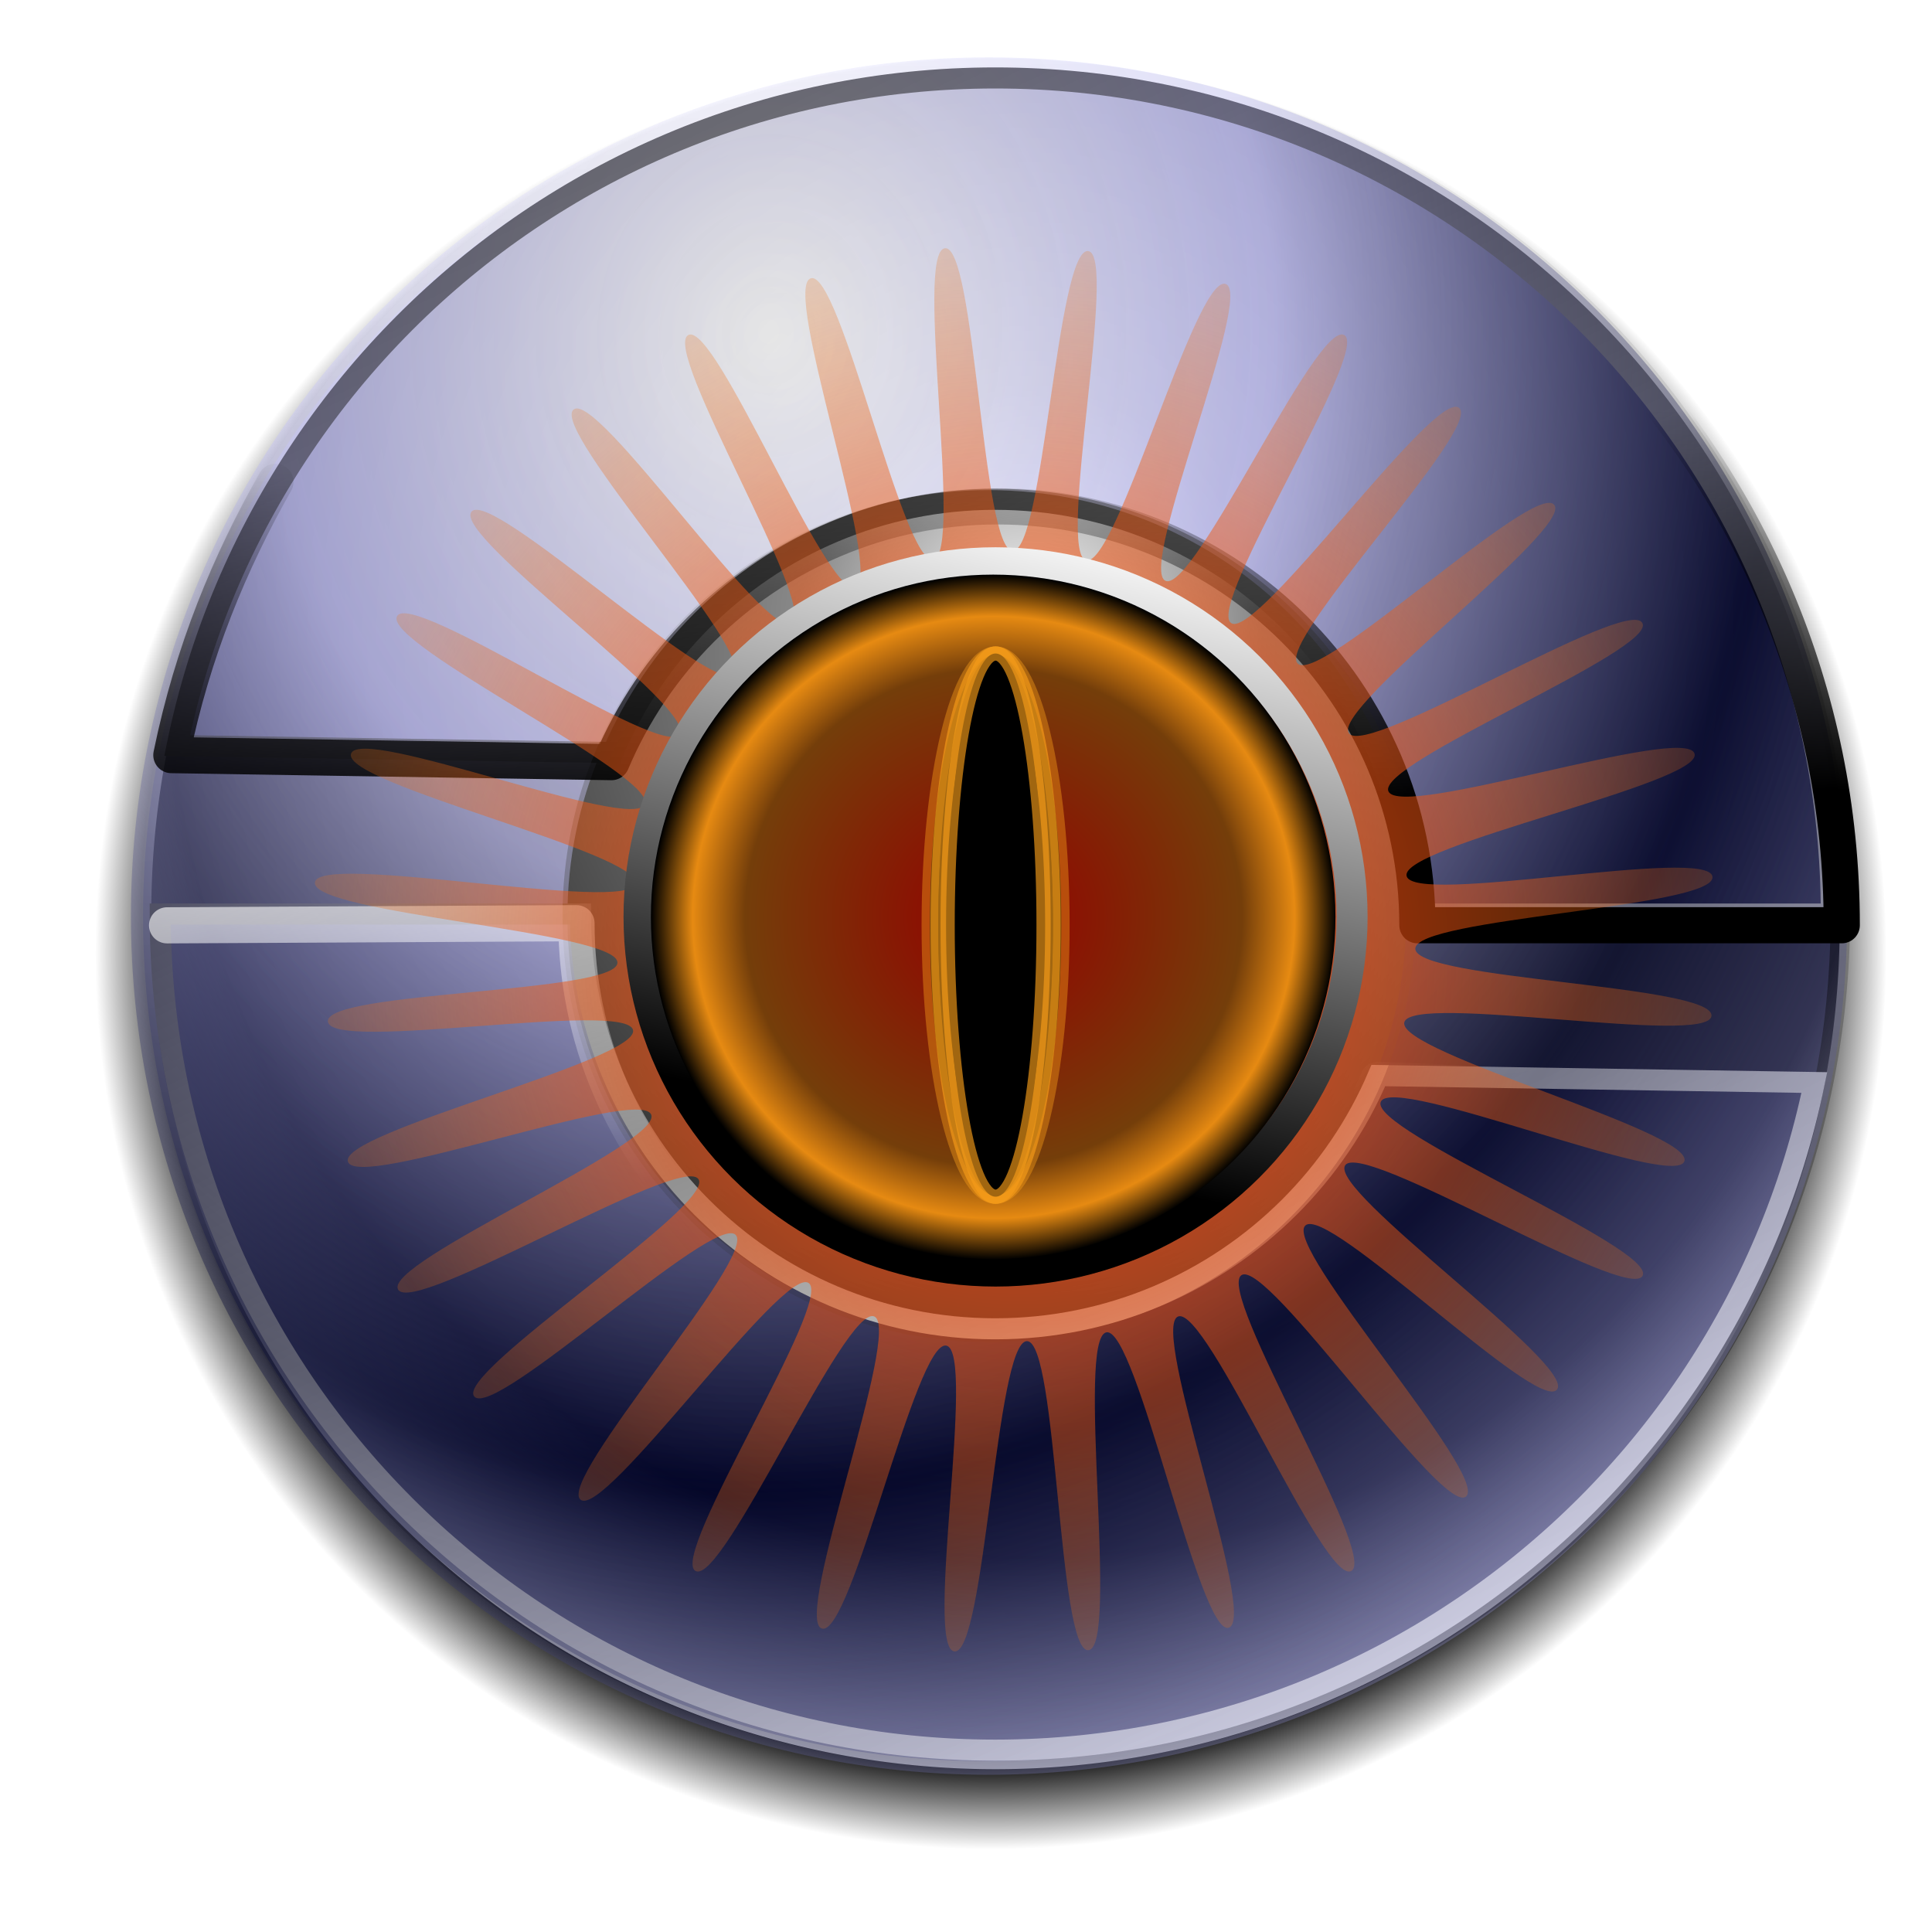<?xml version="1.0" encoding="UTF-8" standalone="no"?>
<!-- Created with Inkscape (http://www.inkscape.org/) -->

<svg
   xmlns:dc="http://purl.org/dc/elements/1.1/"
   xmlns:cc="http://creativecommons.org/ns#"
   xmlns:rdf="http://www.w3.org/1999/02/22-rdf-syntax-ns#"
   xmlns:svg="http://www.w3.org/2000/svg"
   xmlns="http://www.w3.org/2000/svg"
   xmlns:xlink="http://www.w3.org/1999/xlink"
   xmlns:sodipodi="http://sodipodi.sourceforge.net/DTD/sodipodi-0.dtd"
   xmlns:inkscape="http://www.inkscape.org/namespaces/inkscape"
   id="svg2"
   version="1.1"
   inkscape:version="0.91 r13725"
   width="256"
   height="256"
   sodipodi:docname="google-chrome.svg">
  <sodipodi:namedview
     pagecolor="#ffffff"
     bordercolor="#666666"
     borderopacity="1"
     objecttolerance="10"
     gridtolerance="10"
     guidetolerance="10"
     inkscape:pageopacity="0"
     inkscape:pageshadow="2"
     inkscape:window-width="1920"
     inkscape:window-height="1056"
     id="namedview4"
     showgrid="false"
     inkscape:zoom="3.5273438"
     inkscape:cx="128"
     inkscape:cy="128.2835"
     inkscape:window-x="0"
     inkscape:window-y="0"
     inkscape:window-maximized="1"
     inkscape:current-layer="svg2" />
  <defs
     id="defs6">
    <linearGradient
       inkscape:collect="always"
       id="linearGradient4232">
      <stop
         style="stop-color:#f52910;stop-opacity:1"
         offset="0"
         id="stop4234" />
      <stop
         style="stop-color:#eb7011;stop-opacity:0.229"
         offset="1"
         id="stop4236" />
    </linearGradient>
    <linearGradient
       inkscape:collect="always"
       id="linearGradient4300">
      <stop
         style="stop-color:#940000;stop-opacity:1;"
         offset="0"
         id="stop4302" />
      <stop
         id="stop4310"
         offset="0.726"
         style="stop-color:#743e0a;stop-opacity:1" />
      <stop
         id="stop4308"
         offset="0.879"
         style="stop-color:#e68a12;stop-opacity:1" />
      <stop
         style="stop-color:#000000;stop-opacity:1"
         offset="1"
         id="stop4304" />
    </linearGradient>
    <linearGradient
       inkscape:collect="always"
       id="linearGradient4290">
      <stop
         style="stop-color:#000000;stop-opacity:1;"
         offset="0"
         id="stop4292" />
      <stop
         id="stop4298"
         offset="0.898"
         style="stop-color:#000000;stop-opacity:1" />
      <stop
         style="stop-color:#000000;stop-opacity:0;"
         offset="1"
         id="stop4294" />
    </linearGradient>
    <linearGradient
       id="linearGradient3757-3">
      <stop
         style="stop-color:#ffffff;stop-opacity:1;"
         offset="0"
         id="stop4250" />
      <stop
         style="stop-color:#888888;stop-opacity:1;"
         offset="0.217"
         id="stop4252" />
      <stop
         id="stop4254"
         offset="0.806"
         style="stop-color:#000000;stop-opacity:1;" />
      <stop
         id="stop4256"
         offset="1"
         style="stop-color:#c4c4c4;stop-opacity:1;" />
    </linearGradient>
    <linearGradient
       id="linearGradient3857">
      <stop
         id="stop3859"
         offset="0"
         style="stop-color:#ffffff;stop-opacity:0;" />
      <stop
         id="stop3861"
         offset="1"
         style="stop-color:#ffffff;stop-opacity:1;" />
    </linearGradient>
    <linearGradient
       id="linearGradient3851">
      <stop
         id="stop3853"
         offset="0"
         style="stop-color:#000000;stop-opacity:1;" />
      <stop
         id="stop3855"
         offset="1"
         style="stop-color:#000000;stop-opacity:0;" />
    </linearGradient>
    <linearGradient
       id="linearGradient3807">
      <stop
         style="stop-color:#000000;stop-opacity:1;"
         offset="0"
         id="stop3809" />
      <stop
         style="stop-color:#ffffff;stop-opacity:1;"
         offset="1"
         id="stop3811" />
    </linearGradient>
    <linearGradient
       id="linearGradient3789">
      <stop
         id="stop3795"
         offset="0"
         style="stop-color:#ffffff;stop-opacity:0.452;" />
      <stop
         style="stop-color:#c2c1f8;stop-opacity:0.42;"
         offset="0.5"
         id="stop3873" />
      <stop
         id="stop3797"
         offset="1"
         style="stop-color:#040733;stop-opacity:0.389;" />
    </linearGradient>
    <linearGradient
       id="linearGradient3757">
      <stop
         id="stop3767"
         offset="0"
         style="stop-color:#ffffff;stop-opacity:1;" />
      <stop
         id="stop3765"
         offset="0.217"
         style="stop-color:#888888;stop-opacity:1;" />
      <stop
         style="stop-color:#000000;stop-opacity:1;"
         offset="0.806"
         id="stop3771" />
      <stop
         style="stop-color:#c4c4c4;stop-opacity:1;"
         offset="1"
         id="stop3761" />
    </linearGradient>
    <linearGradient
       y2="-7.034"
       x2="11.61"
       y1="-6.253"
       x1="9.41"
       spreadMethod="reflect"
       gradientUnits="userSpaceOnUse"
       id="linearGradient3381"
       xlink:href="#linearGradient3370"
       inkscape:collect="always" />
    <linearGradient
       y2="-7.034"
       x2="11.61"
       y1="-6.253"
       x1="9.41"
       spreadMethod="reflect"
       gradientUnits="userSpaceOnUse"
       id="linearGradient3378"
       xlink:href="#linearGradient3370"
       inkscape:collect="always" />
    <inkscape:perspective
       sodipodi:type="inkscape:persp3d"
       inkscape:vp_x="0 : 526.18109 : 1"
       inkscape:vp_y="0 : 1000 : 0"
       inkscape:vp_z="744.09448 : 526.18109 : 1"
       inkscape:persp3d-origin="372.04724 : 350.78739 : 1"
       id="perspective10" />
    <linearGradient
       id="linearGradient3370">
      <stop
         id="stop3372"
         offset="0"
         style="stop-color:#000000;stop-opacity:1;" />
      <stop
         id="stop3374"
         offset="1"
         style="stop-color:#ffffff;stop-opacity:1;" />
    </linearGradient>
    <radialGradient
       inkscape:collect="always"
       xlink:href="#linearGradient3789"
       id="radialGradient4557"
       gradientUnits="userSpaceOnUse"
       gradientTransform="matrix(-0.402,7.379,-6.416,-0.349,169.466,350.272)"
       spreadMethod="reflect"
       cx="-40.248"
       cy="13.752"
       fx="-40.248"
       fy="13.752"
       r="21.421" />
    <linearGradient
       inkscape:collect="always"
       xlink:href="#linearGradient3807"
       id="linearGradient4559"
       gradientUnits="userSpaceOnUse"
       gradientTransform="matrix(4.903,0,0,4.903,-300.655,-0.477)"
       x1="90.793"
       y1="51.241"
       x2="90.075"
       y2="0.933" />
    <radialGradient
       inkscape:collect="always"
       xlink:href="#linearGradient3757"
       id="radialGradient4561"
       gradientUnits="userSpaceOnUse"
       gradientTransform="matrix(-0.009,1.356,-1.266,-0.008,-17.625,62.585)"
       spreadMethod="reflect"
       cx="-34.828"
       cy="8.745"
       fx="-34.828"
       fy="8.745"
       r="21.421" />
    <radialGradient
       inkscape:collect="always"
       xlink:href="#linearGradient3789"
       id="radialGradient4563"
       gradientUnits="userSpaceOnUse"
       gradientTransform="matrix(-0.402,7.379,-6.416,-0.349,169.466,350.982)"
       spreadMethod="reflect"
       cx="-40.248"
       cy="13.752"
       fx="-40.248"
       fy="13.752"
       r="21.421" />
    <radialGradient
       inkscape:collect="always"
       xlink:href="#linearGradient3757"
       id="radialGradient4565"
       gradientUnits="userSpaceOnUse"
       gradientTransform="matrix(-0.009,1.356,-1.266,-0.008,-17.625,62.585)"
       spreadMethod="reflect"
       cx="-34.828"
       cy="8.745"
       fx="-34.828"
       fy="8.745"
       r="21.421" />
    <linearGradient
       inkscape:collect="always"
       xlink:href="#linearGradient3807"
       id="linearGradient4567"
       gradientUnits="userSpaceOnUse"
       x1="-33.78"
       y1="35.644"
       x2="-25.185"
       y2="-1.529" />
    <radialGradient
       inkscape:collect="always"
       xlink:href="#linearGradient3789"
       id="radialGradient4569"
       gradientUnits="userSpaceOnUse"
       gradientTransform="matrix(-0.398,7.307,-6.354,-0.346,169.37,349.677)"
       spreadMethod="reflect"
       cx="-40.248"
       cy="13.752"
       fx="-40.248"
       fy="13.752"
       r="21.421" />
    <linearGradient
       inkscape:collect="always"
       xlink:href="#linearGradient3807"
       id="linearGradient4571"
       gradientUnits="userSpaceOnUse"
       gradientTransform="matrix(4.855,0,0,4.855,-296.178,2.339)"
       x1="72.379"
       y1="5.655"
       x2="93.336"
       y2="49.717" />
    <radialGradient
       inkscape:collect="always"
       xlink:href="#linearGradient3789"
       id="radialGradient4573"
       gradientUnits="userSpaceOnUse"
       gradientTransform="matrix(-0.409,7.504,-6.525,-0.355,170.497,353.745)"
       spreadMethod="reflect"
       cx="-40.248"
       cy="13.752"
       fx="-40.248"
       fy="13.752"
       r="21.421" />
    <linearGradient
       inkscape:collect="always"
       xlink:href="#linearGradient3851"
       id="linearGradient4575"
       gradientUnits="userSpaceOnUse"
       gradientTransform="matrix(4.903,0,0,4.903,-300.342,1.09)"
       x1="86.893"
       y1="23.109"
       x2="86.558"
       y2="12.25" />
    <linearGradient
       inkscape:collect="always"
       xlink:href="#linearGradient3857"
       id="linearGradient4577"
       gradientUnits="userSpaceOnUse"
       gradientTransform="matrix(4.903,0,0,4.903,-300.342,1.404)"
       x1="87.148"
       y1="32.188"
       x2="85.216"
       y2="16.981" />
    <linearGradient
       inkscape:collect="always"
       xlink:href="#linearGradient3857"
       id="linearGradient4599"
       gradientUnits="userSpaceOnUse"
       gradientTransform="matrix(4.698,0,0,4.698,-277.899,-0.137)"
       x1="87.148"
       y1="32.188"
       x2="85.216"
       y2="16.981" />
    <linearGradient
       inkscape:collect="always"
       xlink:href="#linearGradient3851"
       id="linearGradient4602"
       gradientUnits="userSpaceOnUse"
       gradientTransform="matrix(4.698,0,0,4.698,-277.899,-0.438)"
       x1="86.893"
       y1="23.109"
       x2="86.558"
       y2="12.25" />
    <radialGradient
       inkscape:collect="always"
       xlink:href="#linearGradient3789"
       id="radialGradient4605"
       gradientUnits="userSpaceOnUse"
       gradientTransform="matrix(-0.392,7.191,-6.253,-0.341,172.091,338.08)"
       spreadMethod="reflect"
       cx="-40.248"
       cy="13.752"
       fx="-40.248"
       fy="13.752"
       r="21.421" />
    <radialGradient
       inkscape:collect="always"
       xlink:href="#linearGradient3789"
       id="radialGradient4608"
       gradientUnits="userSpaceOnUse"
       gradientTransform="matrix(-0.381,7.002,-6.088,-0.332,171.899,332.11)"
       spreadMethod="reflect"
       cx="-40.248"
       cy="13.752"
       fx="-40.248"
       fy="13.752"
       r="21.421" />
    <linearGradient
       inkscape:collect="always"
       xlink:href="#linearGradient3807"
       id="linearGradient4610"
       gradientUnits="userSpaceOnUse"
       gradientTransform="matrix(4.653,0,0,4.653,-274.205,-0.721)"
       x1="72.379"
       y1="5.655"
       x2="93.336"
       y2="49.717" />
    <radialGradient
       inkscape:collect="always"
       xlink:href="#linearGradient3789"
       id="radialGradient4614"
       gradientUnits="userSpaceOnUse"
       gradientTransform="matrix(-0.385,7.071,-6.148,-0.335,171.103,334.544)"
       spreadMethod="reflect"
       cx="-40.248"
       cy="13.752"
       fx="-40.248"
       fy="13.752"
       r="21.421" />
    <radialGradient
       inkscape:collect="always"
       xlink:href="#linearGradient3789"
       id="radialGradient4618"
       gradientUnits="userSpaceOnUse"
       gradientTransform="matrix(-0.385,7.071,-6.148,-0.335,172.287,334.16)"
       spreadMethod="reflect"
       cx="-40.248"
       cy="13.752"
       fx="-40.248"
       fy="13.752"
       r="21.421" />
    <linearGradient
       inkscape:collect="always"
       xlink:href="#linearGradient3807"
       id="linearGradient4620"
       gradientUnits="userSpaceOnUse"
       gradientTransform="matrix(4.698,0,0,4.698,-278.199,-1.94)"
       x1="90.793"
       y1="51.241"
       x2="90.075"
       y2="0.933" />
    <radialGradient
       inkscape:collect="always"
       xlink:href="#linearGradient3757"
       id="radialGradient4631"
       gradientUnits="userSpaceOnUse"
       gradientTransform="matrix(-0.009,1.356,-1.266,-0.008,-17.625,62.585)"
       spreadMethod="reflect"
       cx="-34.828"
       cy="8.745"
       fx="-34.828"
       fy="8.745"
       r="21.421" />
    <linearGradient
       inkscape:collect="always"
       xlink:href="#linearGradient3807"
       id="linearGradient4246"
       gradientUnits="userSpaceOnUse"
       x1="-33.78"
       y1="35.644"
       x2="-25.185"
       y2="-1.529"
       gradientTransform="matrix(2.206,0,0,2.191,196.296,72.261)" />
    <radialGradient
       inkscape:collect="always"
       xlink:href="#linearGradient4290"
       id="radialGradient4296"
       cx="133.053"
       cy="125.83"
       fx="133.053"
       fy="125.83"
       r="116.583"
       gradientTransform="matrix(1.018,0,0,1.018,-4.14,-1.727)"
       gradientUnits="userSpaceOnUse" />
    <radialGradient
       inkscape:collect="always"
       xlink:href="#linearGradient4300"
       id="radialGradient4306"
       cx="131.621"
       cy="121.495"
       fx="131.621"
       fy="121.495"
       r="42.486"
       gradientUnits="userSpaceOnUse"
       gradientTransform="matrix(1.068,0,0,1.068,-8.909,-8.205)" />
    <radialGradient
       inkscape:collect="always"
       xlink:href="#linearGradient4232"
       id="radialGradient4238"
       cx="134.946"
       cy="126.157"
       fx="134.946"
       fy="126.157"
       r="92.414"
       gradientUnits="userSpaceOnUse" />
    <filter
       inkscape:collect="always"
       style="color-interpolation-filters:sRGB"
       id="filter4240"
       x="-0.012"
       width="1.024"
       y="-0.012"
       height="1.024">
      <feGaussianBlur
         inkscape:collect="always"
         stdDeviation="0.928"
         id="feGaussianBlur4242" />
    </filter>
  </defs>
  <path
     id="path4536"
     d="m 131.198,7.69 c -65.558,0 -118.576,53.173 -118.576,118.731 0,65.558 53.018,118.731 118.576,118.731 65.558,0 118.731,-53.173 118.731,-118.731 0,-65.558 -53.173,-118.731 -118.731,-118.731 z m 0,59.833 c 32.55,0 59.054,26.348 59.054,58.898 0,32.55 -26.504,58.898 -59.054,58.898 -32.55,0 -58.898,-26.348 -58.898,-58.898 0,-32.55 26.348,-58.898 58.898,-58.898 z"
     style="fill:url(#radialGradient4296);fill-opacity:1;stroke:none"
     inkscape:connector-curvature="0" />
  <path
     id="path3865"
     d="m 131.867,9.219 c -61.773,0 -111.729,50.103 -111.729,111.876 0,61.773 49.956,111.876 111.729,111.876 61.773,0 111.876,-50.103 111.876,-111.876 0,-61.773 -50.103,-111.876 -111.876,-111.876 z m 0,56.379 c 30.67,0 55.644,24.827 55.644,55.498 0,30.67 -24.974,55.498 -55.644,55.498 -30.67,0 -55.498,-24.827 -55.498,-55.498 0,-30.67 24.827,-55.498 55.498,-55.498 z"
     style="fill:url(#radialGradient4618);fill-opacity:1;stroke:url(#linearGradient4620);stroke-width:2.819;stroke-miterlimit:4;stroke-dasharray:none"
     inkscape:connector-curvature="0" />
  <path
     sodipodi:type="arc"
     style="fill:url(#radialGradient4631);fill-opacity:1;stroke:none"
     id="path3755"
     sodipodi:cx="-29.189789"
     sodipodi:cy="22.472809"
     sodipodi:rx="21.420643"
     sodipodi:ry="21.420643"
     d="m -7.769,22.473 a 21.421,21.421 0 1 1 -42.841,0 21.421,21.421 0 1 1 42.841,0 z"
     transform="matrix(5.222,0,0,5.222,284.334,4.447)" />
  <path
     style="fill:url(#radialGradient4614);fill-opacity:1;stroke:none"
     d="m 130.683,9.603 c -61.773,0 -111.729,50.103 -111.729,111.876 0,61.773 49.956,111.876 111.729,111.876 61.773,0 111.876,-50.103 111.876,-111.876 0,-61.773 -50.103,-111.876 -111.876,-111.876 z m 0,56.379 c 30.67,0 55.644,24.827 55.644,55.498 0,30.671 -24.974,55.498 -55.644,55.498 -30.67,0 -55.498,-24.827 -55.498,-55.498 0,-30.67 24.827,-55.498 55.498,-55.498 z"
     id="path3778"
     inkscape:connector-curvature="0" />
  <path
     id="path3805"
     d="m 182.636,142.517 c -2.793,6.576 -6.834,12.497 -11.823,17.468 -9.979,9.943 -23.755,16.089 -38.941,16.089 -30.372,0 -54.958,-24.586 -54.958,-54.958 l -55.685,0 c 0,61.172 49.47,110.788 110.643,110.788 30.586,0 58.283,-12.404 78.333,-32.454 10.025,-10.025 18.139,-21.962 23.746,-35.216 2.804,-6.627 4.981,-13.583 6.457,-20.794 z m 60.024,-21.4 c 0,-61.172 -49.616,-110.788 -110.788,-110.788 -30.586,0 -58.247,12.404 -78.261,32.454 -10.007,10.025 -18.102,21.962 -23.696,35.216 -2.797,6.627 -4.968,13.583 -6.44,20.794 l 57.756,0.923 c 2.779,-6.576 6.802,-12.497 11.773,-17.468 9.943,-9.943 23.682,-16.089 38.868,-16.089 30.372,0 55.103,24.586 55.103,54.958 z"
     style="fill:url(#radialGradient4608);fill-opacity:1;stroke:url(#linearGradient4610);stroke-width:2.792;stroke-miterlimit:4;stroke-dasharray:none"
     inkscape:connector-curvature="0"
     sodipodi:nodetypes="cssccssscccsssccsscc" />
  <path
     inkscape:connector-curvature="0"
     style="fill:url(#radialGradient4605);fill-opacity:1;stroke:none"
     d="m 130.982,7.605 c -62.825,0 -113.632,50.956 -113.632,113.781 0,62.825 50.807,113.781 113.632,113.781 62.825,0 113.781,-50.957 113.781,-113.781 0,-62.825 -50.956,-113.781 -113.781,-113.781 z m 0,57.339 c 31.193,0 56.592,25.25 56.592,56.443 0,31.193 -25.399,56.443 -56.592,56.443 -31.193,0 -56.443,-25.25 -56.443,-56.443 0,-31.193 25.25,-56.443 56.443,-56.443 z"
     id="path3837" />
  <path
     sodipodi:nodetypes="ccsscccc"
     inkscape:connector-curvature="0"
     style="fill:none;stroke:url(#linearGradient4602);stroke-width:4.791;stroke-linecap:round;stroke-linejoin:round;stroke-miterlimit:4;stroke-dasharray:none"
     d="m 211.27,43.494 c 20.247,20.247 32.773,48.216 32.773,79.103 l -56.232,0 c 0,-30.67 -24.974,-55.498 -55.644,-55.498 -15.335,0 -29.21,6.207 -39.25,16.247 C 87.897,88.367 83.835,94.345 81.028,100.986 L 22.705,100.054 C 25.543,86.221 30.465,74.473 36.499,63.837"
     id="path3843" />
  <path
     id="path3847"
     d="m 241.77,145.44 -59.19,-2.35 c -2.821,6.641 -6.05,14.037 -11.089,19.057 -10.077,10.041 -23.988,16.247 -39.324,16.247 -30.67,0 -55.781,-25.394 -55.781,-56.065 l -54.247,0.283"
     style="fill:none;stroke:url(#linearGradient4599);stroke-width:4.791;stroke-linecap:round;stroke-linejoin:round;stroke-miterlimit:4;stroke-dasharray:none"
     inkscape:connector-curvature="0"
     sodipodi:nodetypes="ccsscc" />
  <path
     sodipodi:type="star"
     style="opacity:1;fill:url(#radialGradient4238);fill-opacity:1;fill-rule:evenodd;stroke:none;stroke-width:2.3;stroke-linecap:round;stroke-linejoin:round;stroke-miterlimit:4;stroke-dasharray:none;stroke-dashoffset:0;stroke-opacity:1;filter:url(#filter4240)"
     id="path4230"
     sodipodi:sides="32"
     sodipodi:cx="134.94572"
     sodipodi:cy="126.15726"
     sodipodi:r1="92.853317"
     sodipodi:r2="52.441216"
     sodipodi:arg1="-2.2588889"
     sodipodi:arg2="-2.1739302"
     inkscape:flatsided="false"
     inkscape:rounded="0.1"
     inkscape:randomized="0.01"
     d="m 76.001,54.267 c 3.144,-2.58 25.536,30.65 28.919,28.325 3.408,-2.343 -17.333,-36.264 -13.717,-38.199 3.59,-1.92 18.419,35.029 22.154,33.424 3.764,-1.617 -9.858,-39.721 -5.924,-40.939 3.905,-1.209 12.242,38.046 16.234,37.275 4.023,-0.776 -2.551,-40.739 1.534,-41.258 4.054,-0.515 4.915,40.039 8.989,40.096 4.104,0.058 5.875,-40.045 9.976,-39.726 4.07,0.317 -4.245,40.139 -0.232,40.986 4.043,0.853 14.465,-37.764 18.443,-36.635 3.948,1.121 -11.727,37.815 -7.926,39.354 3.829,1.551 19.972,-34.418 23.641,-32.587 3.642,1.818 -18.333,35.854 -14.966,38.176 3.392,2.339 27.02,-31.123 30.208,-28.519 3.165,2.585 -24.267,31.009 -21.385,33.885 2.904,2.898 31.361,-24.202 33.987,-21.038 2.606,3.14 -29.524,26.913 -27.211,30.269 2.331,3.381 36.856,-18.207 38.891,-14.613 2.02,3.567 -35.238,18.564 -33.645,22.311 1.605,3.775 39.336,-8.922 40.563,-4.993 1.217,3.9 -38.945,12.189 -38.158,16.191 0.793,4.032 40.113,-3.982 40.537,0.129 0.421,4.081 -39.425,5.449 -39.374,9.535 0.051,4.116 39.588,4.771 39.24,8.89 -0.346,4.088 -39.857,-3.111 -40.705,0.874 -0.854,4.015 38.314,14.443 37.119,18.374 -1.186,3.902 -38.648,-11.612 -40.236,-7.859 -1.601,3.782 36.563,19.377 34.698,23.047 -1.851,3.642 -37.135,-18.019 -39.409,-14.64 -2.291,3.404 30.642,26.501 28.06,29.728 -2.562,3.203 -30.416,-24.593 -33.353,-21.736 -2.959,2.878 24.425,33.186 21.307,35.894 -3.094,2.689 -26.337,-31.548 -29.755,-29.328 -3.444,2.237 18.136,37.156 14.553,39.201 -3.557,2.03 -19.18,-35.227 -22.96,-33.717 -3.808,1.521 10.633,39.952 6.729,41.232 -3.875,1.271 -12.219,-39.961 -16.234,-39.132 -4.045,0.835 1.736,41.714 -2.37,42.112 -4.075,0.395 -4.061,-41.014 -8.153,-40.95 -4.122,0.065 -5.515,41.49 -9.599,41.121 -4.054,-0.366 2.929,-39.74 -1.081,-40.527 -4.041,-0.793 -12.545,38.649 -16.486,37.492 -3.911,-1.149 10.715,-39.762 6.935,-41.356 -3.809,-1.605 -20.033,35.679 -23.672,33.734 -3.612,-1.93 18.392,-35.966 14.966,-38.176 -3.451,-2.226 -27.003,31.326 -30.208,28.724 -3.181,-2.582 23.423,-32.215 20.549,-35.093 -2.896,-2.9 -31.973,24.56 -34.633,21.418 -2.639,-3.118 31.945,-25.348 29.714,-28.793 -2.248,-3.471 -37.818,18.234 -39.812,14.616 -1.98,-3.591 35.083,-19.373 33.545,-23.168 -1.55,-3.824 -38.944,10.147 -40.187,6.228 -1.234,-3.89 38.595,-13.421 37.783,-17.426 -0.818,-4.036 -40.026,2.978 -40.436,-1.129 -0.407,-4.077 38.41,-3.73 38.369,-7.828 -0.042,-4.129 -40.399,-6.481 -40.091,-10.597 0.305,-4.085 41.724,4.15 42.462,0.126 C 84.931,113.02 45.346,103.83 46.509,99.888 47.663,95.975 83.917,110.353 85.447,106.56 86.989,102.738 50.696,85.295 52.606,81.656 54.503,78.043 87.765,100.696 90.058,97.296 92.368,93.871 59.901,70.99 62.473,67.803 65.025,64.64 94.343,92.204 97.208,89.305 100.094,86.383 72.833,56.867 76.001,54.267 Z" />
  <g
     id="g4649">
    <ellipse
       ry="46.928"
       rx="47.244"
       cy="121.495"
       cx="131.917"
       id="path4242"
       style="fill:none;fill-opacity:1;stroke:url(#linearGradient4246);stroke-width:4.105;stroke-miterlimit:4;stroke-dasharray:none" />
    <circle
       style="fill:url(#radialGradient4306);fill-opacity:1;stroke:none;stroke-width:3.833;stroke-miterlimit:4;stroke-dasharray:none"
       id="circle4258"
       cx="131.601"
       cy="121.495"
       r="45.355" />
    <ellipse
       style="opacity:1;fill:#000000;fill-opacity:1;fill-rule:evenodd;stroke:#f59b19;stroke-width:2.201;stroke-linecap:round;stroke-linejoin:round;stroke-miterlimit:4;stroke-dasharray:none;stroke-dashoffset:0;stroke-opacity:0.433"
       id="ellipse4314"
       cx="131.922"
       cy="122.581"
       rx="8.709"
       ry="35.828" />
    <ellipse
       ry="35.9"
       rx="7.592"
       cy="122.581"
       cx="131.922"
       id="path4260"
       style="opacity:1;fill:#000000;fill-opacity:1;fill-rule:evenodd;stroke:#f59b19;stroke-width:2.057;stroke-linecap:round;stroke-linejoin:round;stroke-miterlimit:4;stroke-dasharray:none;stroke-dashoffset:0;stroke-opacity:0.656" />
    <ellipse
       style="opacity:1;fill:#000000;fill-opacity:1;fill-rule:evenodd;stroke:#f59b19;stroke-width:1.885;stroke-linecap:round;stroke-linejoin:round;stroke-miterlimit:4;stroke-dasharray:none;stroke-dashoffset:0;stroke-opacity:0.656"
       id="ellipse4316"
       cx="131.922"
       cy="122.581"
       rx="6.357"
       ry="35.987" />
  </g>
</svg>
